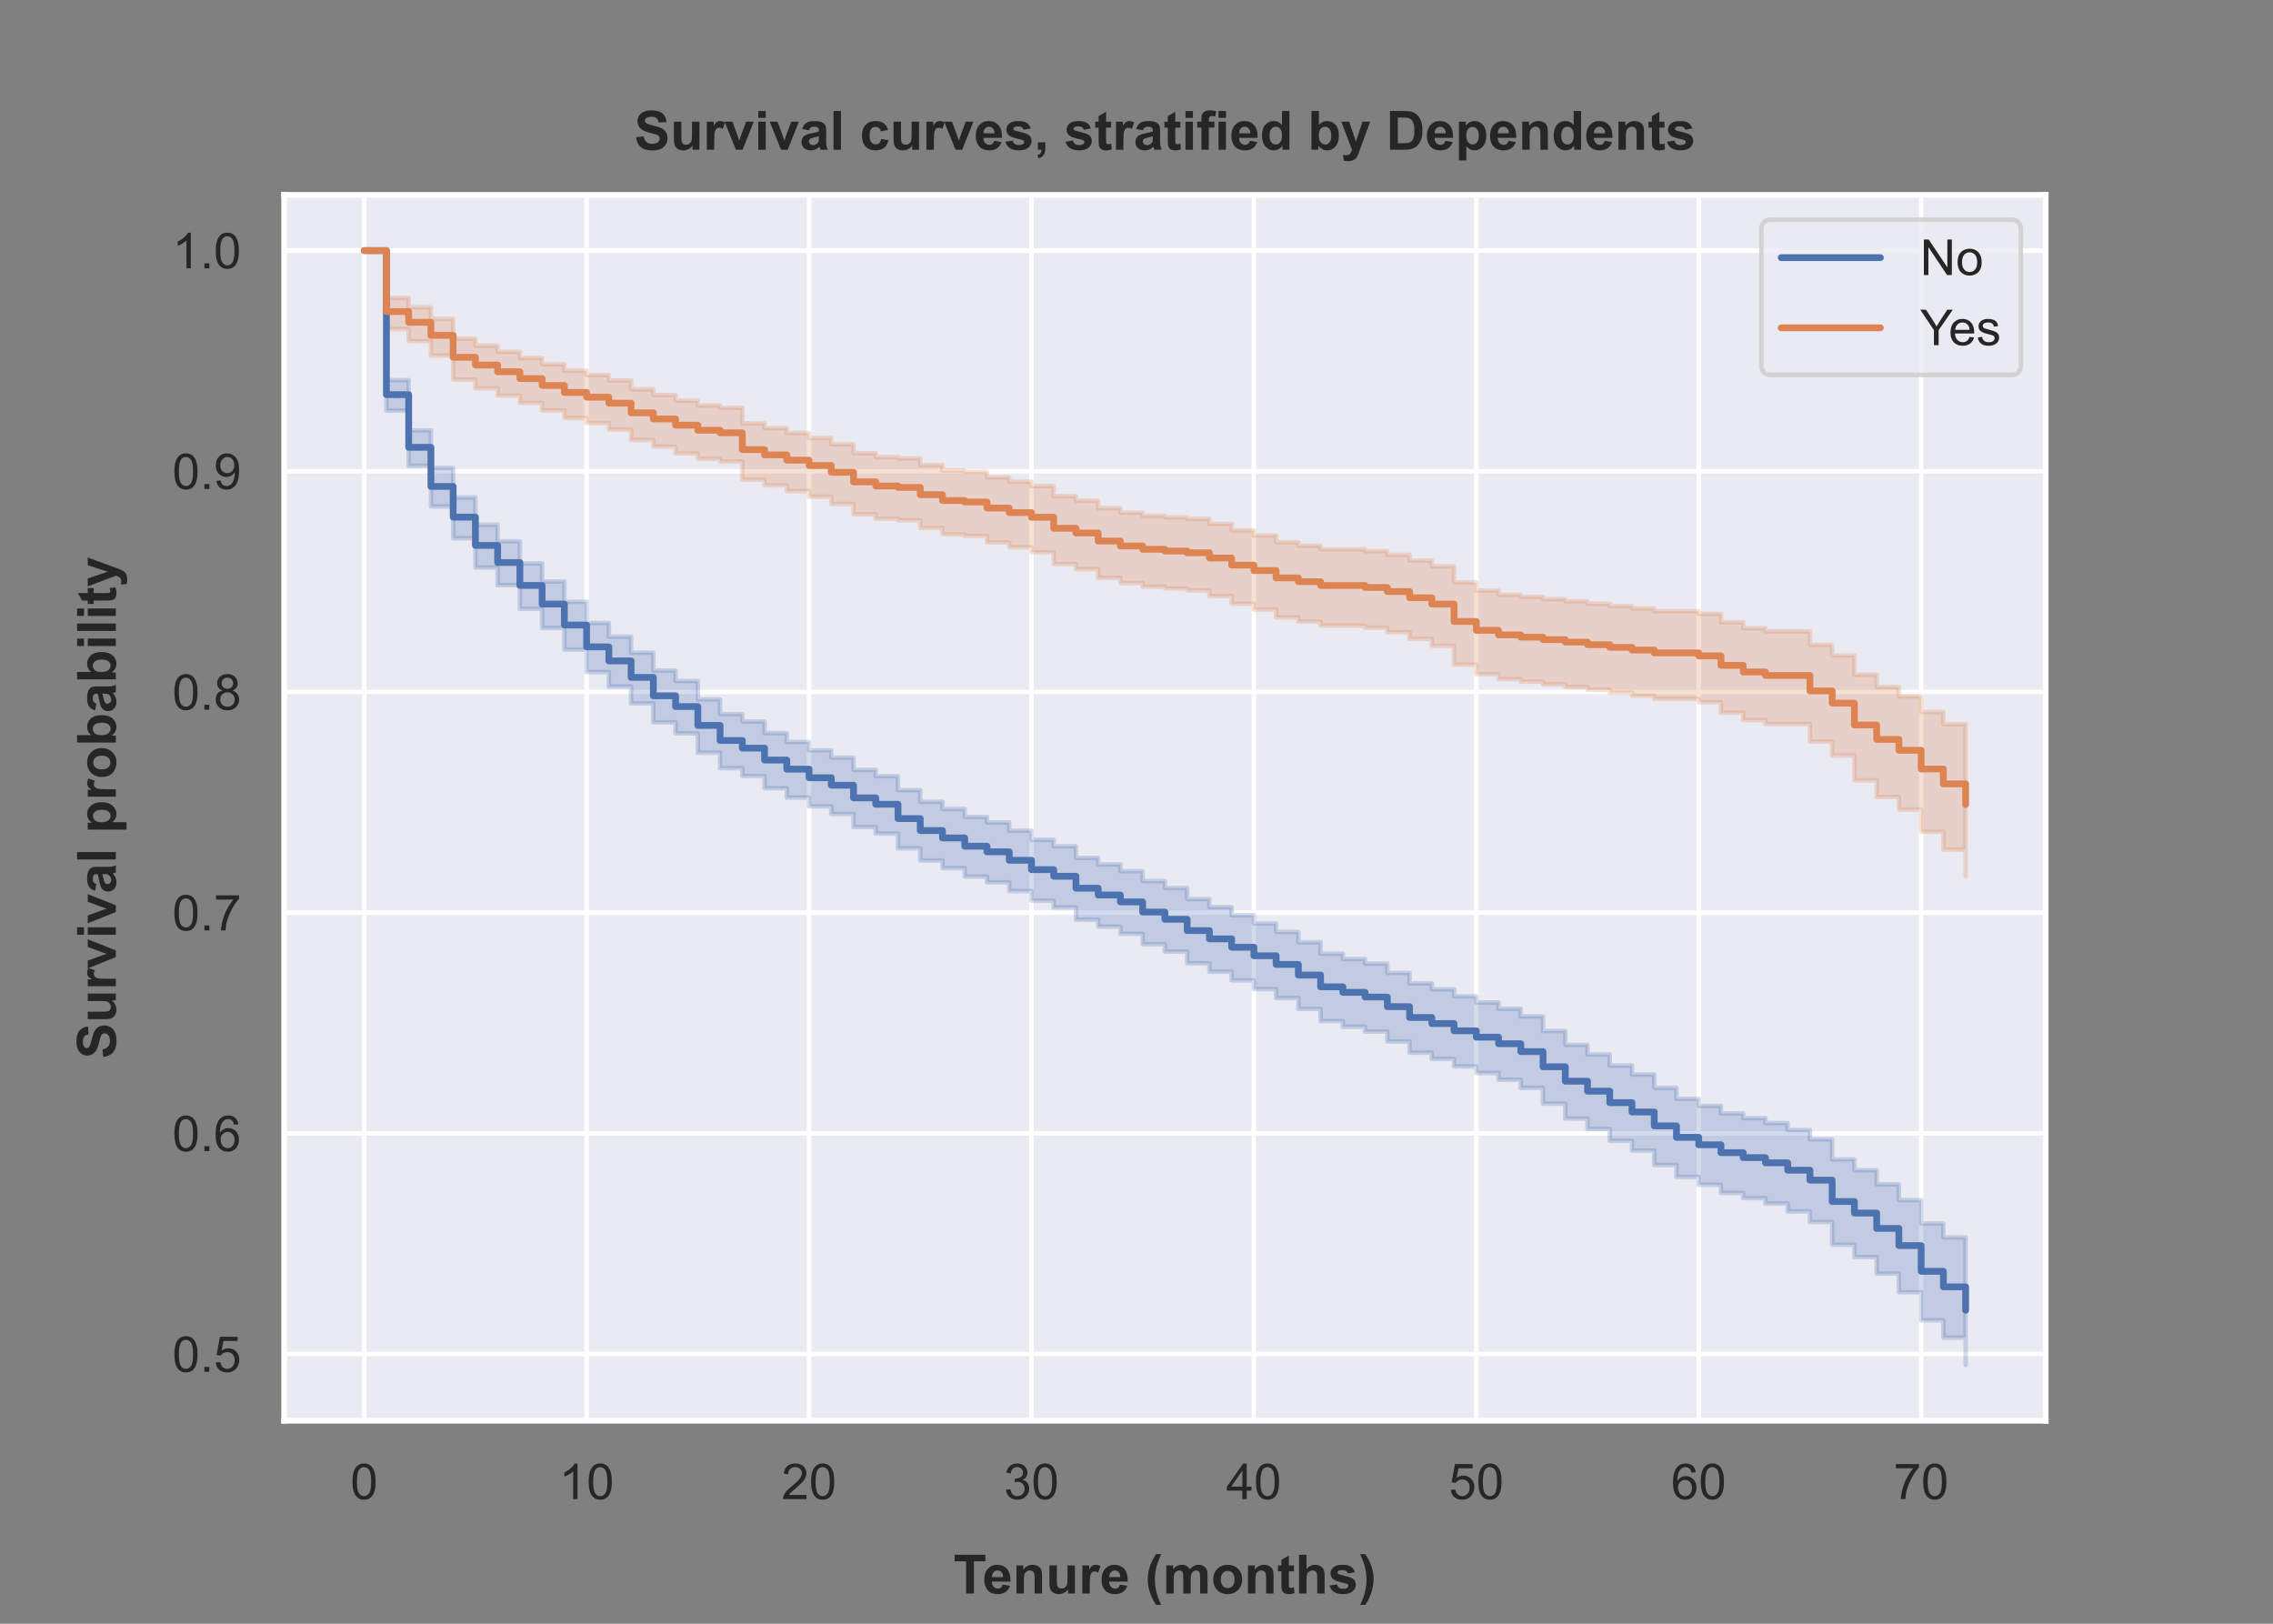 <?xml version="1.0" encoding="utf-8" standalone="no"?>
<!DOCTYPE svg PUBLIC "-//W3C//DTD SVG 1.1//EN"
  "http://www.w3.org/Graphics/SVG/1.1/DTD/svg11.dtd">
<!-- Created with matplotlib (https://matplotlib.org/) -->
<svg height="360pt" version="1.1" viewBox="0 0 504 360" width="504pt" xmlns="http://www.w3.org/2000/svg" xmlns:xlink="http://www.w3.org/1999/xlink">
 <rect x="0" y="0" width="504" height="360" fill="#808080" stroke="none"/>
 <defs>
  <style type="text/css">*{stroke-linecap:butt;stroke-linejoin:round;}</style>
 </defs>
 <g id="figure_1">
  <g id="patch_1">
   <path d="M 0 360 
L 504 360 
L 504 0 
L 0 0 
z
" style="fill:none;"/>
  </g>
  <g id="axes_1">
   <g id="patch_2">
    <path d="M 63 315 
L 453.6 315 
L 453.6 43.2 
L 63 43.2 
z
" style="fill:#eaeaf2;"/>
   </g>
   <g id="matplotlib.axis_1">
    <g id="xtick_1">
     <g id="line2d_1">
      <path clip-path="url(#p6d89877601)" d="M 80.755 315 
L 80.755 43.2 
" style="fill:none;stroke:#ffffff;stroke-linecap:round;"/>
     </g>
     <g id="text_1">
      <!-- 0 -->
      <g style="fill:#262626;" transform="translate(77.696 332.374)scale(0.11 -0.11)">
       <defs>
        <path d="M 4.156 35.297 
Q 4.156 48 6.766 55.734 
Q 9.375 63.484 14.516 67.672 
Q 19.672 71.875 27.484 71.875 
Q 33.25 71.875 37.594 69.547 
Q 41.938 67.234 44.766 62.859 
Q 47.609 58.5 49.219 52.219 
Q 50.828 45.953 50.828 35.297 
Q 50.828 22.703 48.234 14.969 
Q 45.656 7.234 40.5 3 
Q 35.359 -1.219 27.484 -1.219 
Q 17.141 -1.219 11.234 6.203 
Q 4.156 15.141 4.156 35.297 
z
M 13.188 35.297 
Q 13.188 17.672 17.312 11.828 
Q 21.438 6 27.484 6 
Q 33.547 6 37.672 11.859 
Q 41.797 17.719 41.797 35.297 
Q 41.797 52.984 37.672 58.781 
Q 33.547 64.594 27.391 64.594 
Q 21.344 64.594 17.719 59.469 
Q 13.188 52.938 13.188 35.297 
z
" id="ArialMT-48"/>
       </defs>
       <use xlink:href="#ArialMT-48"/>
      </g>
     </g>
    </g>
    <g id="xtick_2">
     <g id="line2d_2">
      <path clip-path="url(#p6d89877601)" d="M 130.073 315 
L 130.073 43.2 
" style="fill:none;stroke:#ffffff;stroke-linecap:round;"/>
     </g>
     <g id="text_2">
      <!-- 10 -->
      <g style="fill:#262626;" transform="translate(123.956 332.374)scale(0.11 -0.11)">
       <defs>
        <path d="M 37.25 0 
L 28.469 0 
L 28.469 56 
Q 25.297 52.984 20.141 49.953 
Q 14.984 46.922 10.891 45.406 
L 10.891 53.906 
Q 18.266 57.375 23.781 62.297 
Q 29.297 67.234 31.594 71.875 
L 37.25 71.875 
z
" id="ArialMT-49"/>
       </defs>
       <use xlink:href="#ArialMT-49"/>
       <use x="55.615" xlink:href="#ArialMT-48"/>
      </g>
     </g>
    </g>
    <g id="xtick_3">
     <g id="line2d_3">
      <path clip-path="url(#p6d89877601)" d="M 179.391 315 
L 179.391 43.2 
" style="fill:none;stroke:#ffffff;stroke-linecap:round;"/>
     </g>
     <g id="text_3">
      <!-- 20 -->
      <g style="fill:#262626;" transform="translate(173.274 332.374)scale(0.11 -0.11)">
       <defs>
        <path d="M 50.344 8.453 
L 50.344 0 
L 3.031 0 
Q 2.938 3.172 4.047 6.109 
Q 5.859 10.938 9.828 15.625 
Q 13.812 20.312 21.344 26.469 
Q 33.016 36.031 37.109 41.625 
Q 41.219 47.219 41.219 52.203 
Q 41.219 57.422 37.469 61 
Q 33.734 64.594 27.734 64.594 
Q 21.391 64.594 17.578 60.781 
Q 13.766 56.984 13.719 50.25 
L 4.688 51.172 
Q 5.609 61.281 11.656 66.578 
Q 17.719 71.875 27.938 71.875 
Q 38.234 71.875 44.234 66.156 
Q 50.25 60.453 50.25 52 
Q 50.25 47.703 48.484 43.547 
Q 46.734 39.406 42.656 34.812 
Q 38.578 30.219 29.109 22.219 
Q 21.188 15.578 18.938 13.203 
Q 16.703 10.844 15.234 8.453 
z
" id="ArialMT-50"/>
       </defs>
       <use xlink:href="#ArialMT-50"/>
       <use x="55.615" xlink:href="#ArialMT-48"/>
      </g>
     </g>
    </g>
    <g id="xtick_4">
     <g id="line2d_4">
      <path clip-path="url(#p6d89877601)" d="M 228.709 315 
L 228.709 43.2 
" style="fill:none;stroke:#ffffff;stroke-linecap:round;"/>
     </g>
     <g id="text_4">
      <!-- 30 -->
      <g style="fill:#262626;" transform="translate(222.592 332.374)scale(0.11 -0.11)">
       <defs>
        <path d="M 4.203 18.891 
L 12.984 20.062 
Q 14.5 12.594 18.141 9.297 
Q 21.781 6 27 6 
Q 33.203 6 37.469 10.297 
Q 41.75 14.594 41.75 20.953 
Q 41.75 27 37.797 30.922 
Q 33.844 34.859 27.734 34.859 
Q 25.25 34.859 21.531 33.891 
L 22.516 41.609 
Q 23.391 41.5 23.922 41.5 
Q 29.547 41.5 34.031 44.422 
Q 38.531 47.359 38.531 53.469 
Q 38.531 58.297 35.25 61.469 
Q 31.984 64.656 26.812 64.656 
Q 21.688 64.656 18.266 61.422 
Q 14.844 58.203 13.875 51.766 
L 5.078 53.328 
Q 6.688 62.156 12.391 67.016 
Q 18.109 71.875 26.609 71.875 
Q 32.469 71.875 37.391 69.359 
Q 42.328 66.844 44.938 62.5 
Q 47.562 58.156 47.562 53.266 
Q 47.562 48.641 45.062 44.828 
Q 42.578 41.016 37.703 38.766 
Q 44.047 37.312 47.562 32.688 
Q 51.078 28.078 51.078 21.141 
Q 51.078 11.766 44.234 5.25 
Q 37.406 -1.266 26.953 -1.266 
Q 17.531 -1.266 11.297 4.344 
Q 5.078 9.969 4.203 18.891 
z
" id="ArialMT-51"/>
       </defs>
       <use xlink:href="#ArialMT-51"/>
       <use x="55.615" xlink:href="#ArialMT-48"/>
      </g>
     </g>
    </g>
    <g id="xtick_5">
     <g id="line2d_5">
      <path clip-path="url(#p6d89877601)" d="M 278.027 315 
L 278.027 43.2 
" style="fill:none;stroke:#ffffff;stroke-linecap:round;"/>
     </g>
     <g id="text_5">
      <!-- 40 -->
      <g style="fill:#262626;" transform="translate(271.91 332.374)scale(0.11 -0.11)">
       <defs>
        <path d="M 32.328 0 
L 32.328 17.141 
L 1.266 17.141 
L 1.266 25.203 
L 33.938 71.578 
L 41.109 71.578 
L 41.109 25.203 
L 50.781 25.203 
L 50.781 17.141 
L 41.109 17.141 
L 41.109 0 
z
M 32.328 25.203 
L 32.328 57.469 
L 9.906 25.203 
z
" id="ArialMT-52"/>
       </defs>
       <use xlink:href="#ArialMT-52"/>
       <use x="55.615" xlink:href="#ArialMT-48"/>
      </g>
     </g>
    </g>
    <g id="xtick_6">
     <g id="line2d_6">
      <path clip-path="url(#p6d89877601)" d="M 327.345 315 
L 327.345 43.2 
" style="fill:none;stroke:#ffffff;stroke-linecap:round;"/>
     </g>
     <g id="text_6">
      <!-- 50 -->
      <g style="fill:#262626;" transform="translate(321.228 332.374)scale(0.11 -0.11)">
       <defs>
        <path d="M 4.156 18.75 
L 13.375 19.531 
Q 14.406 12.797 18.141 9.391 
Q 21.875 6 27.156 6 
Q 33.5 6 37.891 10.781 
Q 42.281 15.578 42.281 23.484 
Q 42.281 31 38.062 35.344 
Q 33.844 39.703 27 39.703 
Q 22.75 39.703 19.328 37.766 
Q 15.922 35.844 13.969 32.766 
L 5.719 33.844 
L 12.641 70.609 
L 48.25 70.609 
L 48.25 62.203 
L 19.672 62.203 
L 15.828 42.969 
Q 22.266 47.469 29.344 47.469 
Q 38.719 47.469 45.156 40.969 
Q 51.609 34.469 51.609 24.266 
Q 51.609 14.547 45.953 7.469 
Q 39.062 -1.219 27.156 -1.219 
Q 17.391 -1.219 11.203 4.25 
Q 5.031 9.719 4.156 18.75 
z
" id="ArialMT-53"/>
       </defs>
       <use xlink:href="#ArialMT-53"/>
       <use x="55.615" xlink:href="#ArialMT-48"/>
      </g>
     </g>
    </g>
    <g id="xtick_7">
     <g id="line2d_7">
      <path clip-path="url(#p6d89877601)" d="M 376.664 315 
L 376.664 43.2 
" style="fill:none;stroke:#ffffff;stroke-linecap:round;"/>
     </g>
     <g id="text_7">
      <!-- 60 -->
      <g style="fill:#262626;" transform="translate(370.547 332.374)scale(0.11 -0.11)">
       <defs>
        <path d="M 49.75 54.047 
L 41.016 53.375 
Q 39.844 58.547 37.703 60.891 
Q 34.125 64.656 28.906 64.656 
Q 24.703 64.656 21.531 62.312 
Q 17.391 59.281 14.984 53.469 
Q 12.594 47.656 12.5 36.922 
Q 15.672 41.75 20.266 44.094 
Q 24.859 46.438 29.891 46.438 
Q 38.672 46.438 44.844 39.969 
Q 51.031 33.5 51.031 23.25 
Q 51.031 16.5 48.125 10.719 
Q 45.219 4.938 40.141 1.859 
Q 35.062 -1.219 28.609 -1.219 
Q 17.625 -1.219 10.688 6.859 
Q 3.766 14.938 3.766 33.5 
Q 3.766 54.25 11.422 63.672 
Q 18.109 71.875 29.438 71.875 
Q 37.891 71.875 43.281 67.141 
Q 48.688 62.406 49.75 54.047 
z
M 13.875 23.188 
Q 13.875 18.656 15.797 14.5 
Q 17.719 10.359 21.188 8.172 
Q 24.656 6 28.469 6 
Q 34.031 6 38.031 10.484 
Q 42.047 14.984 42.047 22.703 
Q 42.047 30.125 38.078 34.391 
Q 34.125 38.672 28.125 38.672 
Q 22.172 38.672 18.016 34.391 
Q 13.875 30.125 13.875 23.188 
z
" id="ArialMT-54"/>
       </defs>
       <use xlink:href="#ArialMT-54"/>
       <use x="55.615" xlink:href="#ArialMT-48"/>
      </g>
     </g>
    </g>
    <g id="xtick_8">
     <g id="line2d_8">
      <path clip-path="url(#p6d89877601)" d="M 425.982 315 
L 425.982 43.2 
" style="fill:none;stroke:#ffffff;stroke-linecap:round;"/>
     </g>
     <g id="text_8">
      <!-- 70 -->
      <g style="fill:#262626;" transform="translate(419.865 332.374)scale(0.11 -0.11)">
       <defs>
        <path d="M 4.734 62.203 
L 4.734 70.656 
L 51.078 70.656 
L 51.078 63.812 
Q 44.234 56.547 37.516 44.484 
Q 30.812 32.422 27.156 19.672 
Q 24.516 10.688 23.781 0 
L 14.75 0 
Q 14.891 8.453 18.062 20.406 
Q 21.234 32.375 27.172 43.484 
Q 33.109 54.594 39.797 62.203 
z
" id="ArialMT-55"/>
       </defs>
       <use xlink:href="#ArialMT-55"/>
       <use x="55.615" xlink:href="#ArialMT-48"/>
      </g>
     </g>
    </g>
    <g id="text_9">
     <!-- Tenure (months) -->
     <g style="fill:#262626;" transform="translate(211.414 353.295)scale(0.12 -0.12)">
      <defs>
       <path d="M 23.391 0 
L 23.391 59.469 
L 2.156 59.469 
L 2.156 71.578 
L 59.031 71.578 
L 59.031 59.469 
L 37.844 59.469 
L 37.844 0 
z
" id="Arial-BoldMT-84"/>
       <path d="M 37.203 16.5 
L 50.875 14.203 
Q 48.25 6.688 42.547 2.75 
Q 36.859 -1.172 28.328 -1.172 
Q 14.797 -1.172 8.297 7.672 
Q 3.172 14.75 3.172 25.531 
Q 3.172 38.422 9.906 45.719 
Q 16.656 53.031 26.953 53.031 
Q 38.531 53.031 45.219 45.391 
Q 51.906 37.75 51.609 21.969 
L 17.234 21.969 
Q 17.391 15.875 20.562 12.469 
Q 23.734 9.078 28.469 9.078 
Q 31.688 9.078 33.875 10.828 
Q 36.078 12.594 37.203 16.5 
z
M 37.984 30.375 
Q 37.844 36.328 34.906 39.422 
Q 31.984 42.531 27.781 42.531 
Q 23.297 42.531 20.359 39.266 
Q 17.438 35.984 17.484 30.375 
z
" id="Arial-BoldMT-101"/>
       <path d="M 54.344 0 
L 40.625 0 
L 40.625 26.469 
Q 40.625 34.859 39.75 37.328 
Q 38.875 39.797 36.891 41.156 
Q 34.906 42.531 32.125 42.531 
Q 28.562 42.531 25.734 40.578 
Q 22.906 38.625 21.844 35.391 
Q 20.797 32.172 20.797 23.484 
L 20.797 0 
L 7.078 0 
L 7.078 51.859 
L 19.828 51.859 
L 19.828 44.234 
Q 26.609 53.031 36.922 53.031 
Q 41.453 53.031 45.203 51.391 
Q 48.969 49.75 50.891 47.203 
Q 52.828 44.672 53.578 41.453 
Q 54.344 38.234 54.344 32.234 
z
" id="Arial-BoldMT-110"/>
       <path d="M 41.312 0 
L 41.312 7.766 
Q 38.484 3.609 33.859 1.219 
Q 29.25 -1.172 24.125 -1.172 
Q 18.891 -1.172 14.734 1.125 
Q 10.594 3.422 8.734 7.562 
Q 6.891 11.719 6.891 19.047 
L 6.891 51.859 
L 20.609 51.859 
L 20.609 28.031 
Q 20.609 17.094 21.359 14.625 
Q 22.125 12.156 24.125 10.719 
Q 26.125 9.281 29.203 9.281 
Q 32.719 9.281 35.5 11.203 
Q 38.281 13.141 39.297 15.984 
Q 40.328 18.844 40.328 29.984 
L 40.328 51.859 
L 54.047 51.859 
L 54.047 0 
z
" id="Arial-BoldMT-117"/>
       <path d="M 20.312 0 
L 6.594 0 
L 6.594 51.859 
L 19.344 51.859 
L 19.344 44.484 
Q 22.609 49.703 25.219 51.359 
Q 27.828 53.031 31.156 53.031 
Q 35.844 53.031 40.188 50.438 
L 35.938 38.484 
Q 32.469 40.719 29.5 40.719 
Q 26.609 40.719 24.609 39.125 
Q 22.609 37.547 21.453 33.391 
Q 20.312 29.25 20.312 16.016 
z
" id="Arial-BoldMT-114"/>
       <path id="Arial-BoldMT-32"/>
       <path d="M 29.938 -21.047 
L 20.516 -21.047 
Q 13.031 -9.766 9.125 2.391 
Q 5.219 14.547 5.219 25.922 
Q 5.219 40.047 10.062 52.641 
Q 14.266 63.578 20.703 72.797 
L 30.078 72.797 
Q 23.391 58.016 20.875 47.625 
Q 18.359 37.25 18.359 25.641 
Q 18.359 17.625 19.844 9.219 
Q 21.344 0.828 23.922 -6.734 
Q 25.641 -11.719 29.938 -21.047 
z
" id="Arial-BoldMT-40"/>
       <path d="M 6.156 51.859 
L 18.797 51.859 
L 18.797 44.781 
Q 25.594 53.031 34.969 53.031 
Q 39.938 53.031 43.594 50.969 
Q 47.266 48.922 49.609 44.781 
Q 53.031 48.922 56.984 50.969 
Q 60.938 53.031 65.438 53.031 
Q 71.141 53.031 75.094 50.703 
Q 79.047 48.391 81 43.891 
Q 82.422 40.578 82.422 33.156 
L 82.422 0 
L 68.703 0 
L 68.703 29.641 
Q 68.703 37.359 67.281 39.594 
Q 65.375 42.531 61.422 42.531 
Q 58.547 42.531 56 40.766 
Q 53.469 39.016 52.344 35.625 
Q 51.219 32.234 51.219 24.906 
L 51.219 0 
L 37.5 0 
L 37.5 28.422 
Q 37.5 35.984 36.766 38.172 
Q 36.031 40.375 34.484 41.453 
Q 32.953 42.531 30.328 42.531 
Q 27.156 42.531 24.609 40.812 
Q 22.078 39.109 20.969 35.891 
Q 19.875 32.672 19.875 25.203 
L 19.875 0 
L 6.156 0 
z
" id="Arial-BoldMT-109"/>
       <path d="M 4 26.656 
Q 4 33.5 7.375 39.891 
Q 10.75 46.297 16.922 49.656 
Q 23.094 53.031 30.719 53.031 
Q 42.484 53.031 50 45.391 
Q 57.516 37.75 57.516 26.078 
Q 57.516 14.312 49.922 6.562 
Q 42.328 -1.172 30.812 -1.172 
Q 23.688 -1.172 17.219 2.047 
Q 10.75 5.281 7.375 11.5 
Q 4 17.719 4 26.656 
z
M 18.062 25.922 
Q 18.062 18.219 21.719 14.109 
Q 25.391 10.016 30.766 10.016 
Q 36.141 10.016 39.766 14.109 
Q 43.406 18.219 43.406 26.031 
Q 43.406 33.641 39.766 37.734 
Q 36.141 41.844 30.766 41.844 
Q 25.391 41.844 21.719 37.734 
Q 18.062 33.641 18.062 25.922 
z
" id="Arial-BoldMT-111"/>
       <path d="M 30.953 51.859 
L 30.953 40.922 
L 21.578 40.922 
L 21.578 20.016 
Q 21.578 13.672 21.844 12.625 
Q 22.125 11.578 23.078 10.891 
Q 24.031 10.203 25.391 10.203 
Q 27.297 10.203 30.906 11.531 
L 32.078 0.875 
Q 27.297 -1.172 21.234 -1.172 
Q 17.531 -1.172 14.547 0.062 
Q 11.578 1.312 10.188 3.297 
Q 8.797 5.281 8.25 8.641 
Q 7.812 11.031 7.812 18.312 
L 7.812 40.922 
L 1.516 40.922 
L 1.516 51.859 
L 7.812 51.859 
L 7.812 62.156 
L 21.578 70.172 
L 21.578 51.859 
z
" id="Arial-BoldMT-116"/>
       <path d="M 20.844 71.578 
L 20.844 45.266 
Q 27.484 53.031 36.719 53.031 
Q 41.453 53.031 45.266 51.266 
Q 49.078 49.516 51 46.781 
Q 52.938 44.047 53.641 40.719 
Q 54.344 37.406 54.344 30.422 
L 54.344 0 
L 40.625 0 
L 40.625 27.391 
Q 40.625 35.547 39.844 37.734 
Q 39.062 39.938 37.078 41.234 
Q 35.109 42.531 32.125 42.531 
Q 28.719 42.531 26.031 40.859 
Q 23.344 39.203 22.094 35.859 
Q 20.844 32.516 20.844 25.984 
L 20.844 0 
L 7.125 0 
L 7.125 71.578 
z
" id="Arial-BoldMT-104"/>
       <path d="M 2.344 14.797 
L 16.109 16.891 
Q 17 12.891 19.672 10.812 
Q 22.359 8.734 27.203 8.734 
Q 32.516 8.734 35.203 10.688 
Q 37.016 12.062 37.016 14.359 
Q 37.016 15.922 36.031 16.938 
Q 35.016 17.922 31.453 18.75 
Q 14.844 22.406 10.406 25.438 
Q 4.25 29.641 4.25 37.109 
Q 4.25 43.844 9.562 48.438 
Q 14.891 53.031 26.078 53.031 
Q 36.719 53.031 41.891 49.562 
Q 47.078 46.094 49.031 39.312 
L 36.078 36.922 
Q 35.25 39.938 32.922 41.547 
Q 30.609 43.172 26.312 43.172 
Q 20.906 43.172 18.562 41.656 
Q 17 40.578 17 38.875 
Q 17 37.406 18.359 36.375 
Q 20.219 35.016 31.172 32.516 
Q 42.141 30.031 46.484 26.422 
Q 50.781 22.75 50.781 16.219 
Q 50.781 9.078 44.828 3.953 
Q 38.875 -1.172 27.203 -1.172 
Q 16.609 -1.172 10.422 3.125 
Q 4.25 7.422 2.344 14.797 
z
" id="Arial-BoldMT-115"/>
       <path d="M 3.375 -21.047 
Q 7.422 -12.359 9.078 -7.719 
Q 10.75 -3.078 12.156 2.969 
Q 13.578 9.031 14.25 14.469 
Q 14.938 19.922 14.938 25.641 
Q 14.938 37.25 12.453 47.625 
Q 9.969 58.016 3.266 72.797 
L 12.594 72.797 
Q 19.969 62.312 24.047 50.531 
Q 28.125 38.766 28.125 26.656 
Q 28.125 16.453 24.906 4.781 
Q 21.234 -8.297 12.844 -21.047 
z
" id="Arial-BoldMT-41"/>
      </defs>
      <use xlink:href="#Arial-BoldMT-84"/>
      <use x="53.709" xlink:href="#Arial-BoldMT-101"/>
      <use x="109.324" xlink:href="#Arial-BoldMT-110"/>
      <use x="170.408" xlink:href="#Arial-BoldMT-117"/>
      <use x="231.492" xlink:href="#Arial-BoldMT-114"/>
      <use x="270.408" xlink:href="#Arial-BoldMT-101"/>
      <use x="326.023" xlink:href="#Arial-BoldMT-32"/>
      <use x="353.807" xlink:href="#Arial-BoldMT-40"/>
      <use x="387.107" xlink:href="#Arial-BoldMT-109"/>
      <use x="476.023" xlink:href="#Arial-BoldMT-111"/>
      <use x="537.107" xlink:href="#Arial-BoldMT-110"/>
      <use x="598.191" xlink:href="#Arial-BoldMT-116"/>
      <use x="631.492" xlink:href="#Arial-BoldMT-104"/>
      <use x="692.576" xlink:href="#Arial-BoldMT-115"/>
      <use x="748.191" xlink:href="#Arial-BoldMT-41"/>
     </g>
    </g>
   </g>
   <g id="matplotlib.axis_2">
    <g id="ytick_1">
     <g id="line2d_9">
      <path clip-path="url(#p6d89877601)" d="M 63 300.213 
L 453.6 300.213 
" style="fill:none;stroke:#ffffff;stroke-linecap:round;"/>
     </g>
     <g id="text_10">
      <!-- 0.5 -->
      <g style="fill:#262626;" transform="translate(38.21 304.15)scale(0.11 -0.11)">
       <defs>
        <path d="M 9.078 0 
L 9.078 10.016 
L 19.094 10.016 
L 19.094 0 
z
" id="ArialMT-46"/>
       </defs>
       <use xlink:href="#ArialMT-48"/>
       <use x="55.615" xlink:href="#ArialMT-46"/>
       <use x="83.398" xlink:href="#ArialMT-53"/>
      </g>
     </g>
    </g>
    <g id="ytick_2">
     <g id="line2d_10">
      <path clip-path="url(#p6d89877601)" d="M 63 251.281 
L 453.6 251.281 
" style="fill:none;stroke:#ffffff;stroke-linecap:round;"/>
     </g>
     <g id="text_11">
      <!-- 0.6 -->
      <g style="fill:#262626;" transform="translate(38.21 255.218)scale(0.11 -0.11)">
       <use xlink:href="#ArialMT-48"/>
       <use x="55.615" xlink:href="#ArialMT-46"/>
       <use x="83.398" xlink:href="#ArialMT-54"/>
      </g>
     </g>
    </g>
    <g id="ytick_3">
     <g id="line2d_11">
      <path clip-path="url(#p6d89877601)" d="M 63 202.35 
L 453.6 202.35 
" style="fill:none;stroke:#ffffff;stroke-linecap:round;"/>
     </g>
     <g id="text_12">
      <!-- 0.7 -->
      <g style="fill:#262626;" transform="translate(38.21 206.287)scale(0.11 -0.11)">
       <use xlink:href="#ArialMT-48"/>
       <use x="55.615" xlink:href="#ArialMT-46"/>
       <use x="83.398" xlink:href="#ArialMT-55"/>
      </g>
     </g>
    </g>
    <g id="ytick_4">
     <g id="line2d_12">
      <path clip-path="url(#p6d89877601)" d="M 63 153.418 
L 453.6 153.418 
" style="fill:none;stroke:#ffffff;stroke-linecap:round;"/>
     </g>
     <g id="text_13">
      <!-- 0.8 -->
      <g style="fill:#262626;" transform="translate(38.21 157.355)scale(0.11 -0.11)">
       <defs>
        <path d="M 17.672 38.812 
Q 12.203 40.828 9.562 44.531 
Q 6.938 48.25 6.938 53.422 
Q 6.938 61.234 12.547 66.547 
Q 18.172 71.875 27.484 71.875 
Q 36.859 71.875 42.578 66.422 
Q 48.297 60.984 48.297 53.172 
Q 48.297 48.188 45.672 44.5 
Q 43.062 40.828 37.75 38.812 
Q 44.344 36.672 47.781 31.875 
Q 51.219 27.094 51.219 20.453 
Q 51.219 11.281 44.719 5.031 
Q 38.234 -1.219 27.641 -1.219 
Q 17.047 -1.219 10.547 5.047 
Q 4.047 11.328 4.047 20.703 
Q 4.047 27.688 7.594 32.391 
Q 11.141 37.109 17.672 38.812 
z
M 15.922 53.719 
Q 15.922 48.641 19.188 45.406 
Q 22.469 42.188 27.688 42.188 
Q 32.766 42.188 36.016 45.375 
Q 39.266 48.578 39.266 53.219 
Q 39.266 58.062 35.906 61.359 
Q 32.562 64.656 27.594 64.656 
Q 22.562 64.656 19.234 61.422 
Q 15.922 58.203 15.922 53.719 
z
M 13.094 20.656 
Q 13.094 16.891 14.875 13.375 
Q 16.656 9.859 20.172 7.922 
Q 23.688 6 27.734 6 
Q 34.031 6 38.125 10.047 
Q 42.234 14.109 42.234 20.359 
Q 42.234 26.703 38.016 30.859 
Q 33.797 35.016 27.438 35.016 
Q 21.234 35.016 17.156 30.906 
Q 13.094 26.812 13.094 20.656 
z
" id="ArialMT-56"/>
       </defs>
       <use xlink:href="#ArialMT-48"/>
       <use x="55.615" xlink:href="#ArialMT-46"/>
       <use x="83.398" xlink:href="#ArialMT-56"/>
      </g>
     </g>
    </g>
    <g id="ytick_5">
     <g id="line2d_13">
      <path clip-path="url(#p6d89877601)" d="M 63 104.486 
L 453.6 104.486 
" style="fill:none;stroke:#ffffff;stroke-linecap:round;"/>
     </g>
     <g id="text_14">
      <!-- 0.9 -->
      <g style="fill:#262626;" transform="translate(38.21 108.423)scale(0.11 -0.11)">
       <defs>
        <path d="M 5.469 16.547 
L 13.922 17.328 
Q 14.984 11.375 18.016 8.688 
Q 21.047 6 25.781 6 
Q 29.828 6 32.875 7.859 
Q 35.938 9.719 37.891 12.812 
Q 39.844 15.922 41.156 21.188 
Q 42.484 26.469 42.484 31.938 
Q 42.484 32.516 42.438 33.688 
Q 39.797 29.5 35.234 26.875 
Q 30.672 24.266 25.344 24.266 
Q 16.453 24.266 10.297 30.703 
Q 4.156 37.156 4.156 47.703 
Q 4.156 58.594 10.578 65.234 
Q 17 71.875 26.656 71.875 
Q 33.641 71.875 39.422 68.109 
Q 45.219 64.359 48.219 57.391 
Q 51.219 50.438 51.219 37.25 
Q 51.219 23.531 48.234 15.406 
Q 45.266 7.281 39.375 3.031 
Q 33.5 -1.219 25.594 -1.219 
Q 17.188 -1.219 11.859 3.438 
Q 6.547 8.109 5.469 16.547 
z
M 41.453 48.141 
Q 41.453 55.719 37.422 60.156 
Q 33.406 64.594 27.734 64.594 
Q 21.875 64.594 17.531 59.812 
Q 13.188 55.031 13.188 47.406 
Q 13.188 40.578 17.312 36.297 
Q 21.438 32.031 27.484 32.031 
Q 33.594 32.031 37.516 36.297 
Q 41.453 40.578 41.453 48.141 
z
" id="ArialMT-57"/>
       </defs>
       <use xlink:href="#ArialMT-48"/>
       <use x="55.615" xlink:href="#ArialMT-46"/>
       <use x="83.398" xlink:href="#ArialMT-57"/>
      </g>
     </g>
    </g>
    <g id="ytick_6">
     <g id="line2d_14">
      <path clip-path="url(#p6d89877601)" d="M 63 55.555 
L 453.6 55.555 
" style="fill:none;stroke:#ffffff;stroke-linecap:round;"/>
     </g>
     <g id="text_15">
      <!-- 1.0 -->
      <g style="fill:#262626;" transform="translate(38.21 59.491)scale(0.11 -0.11)">
       <use xlink:href="#ArialMT-49"/>
       <use x="55.615" xlink:href="#ArialMT-46"/>
       <use x="83.398" xlink:href="#ArialMT-48"/>
      </g>
     </g>
    </g>
    <g id="text_16">
     <!-- Survival probability -->
     <g style="fill:#262626;" transform="translate(25.684 234.778)rotate(-90)scale(0.12 -0.12)">
      <defs>
       <path d="M 3.609 23.297 
L 17.672 24.656 
Q 18.953 17.578 22.828 14.25 
Q 26.703 10.938 33.297 10.938 
Q 40.281 10.938 43.812 13.891 
Q 47.359 16.844 47.359 20.797 
Q 47.359 23.344 45.875 25.125 
Q 44.391 26.906 40.672 28.219 
Q 38.141 29.109 29.109 31.344 
Q 17.484 34.234 12.797 38.422 
Q 6.203 44.344 6.203 52.828 
Q 6.203 58.297 9.297 63.062 
Q 12.406 67.828 18.234 70.312 
Q 24.078 72.797 32.328 72.797 
Q 45.797 72.797 52.609 66.891 
Q 59.422 60.984 59.766 51.125 
L 45.312 50.484 
Q 44.391 56 41.328 58.422 
Q 38.281 60.844 32.172 60.844 
Q 25.875 60.844 22.312 58.25 
Q 20.016 56.594 20.016 53.812 
Q 20.016 51.266 22.172 49.469 
Q 24.906 47.172 35.453 44.672 
Q 46 42.188 51.047 39.516 
Q 56.109 36.859 58.953 32.25 
Q 61.812 27.641 61.812 20.844 
Q 61.812 14.703 58.391 9.328 
Q 54.984 3.953 48.734 1.344 
Q 42.484 -1.266 33.156 -1.266 
Q 19.578 -1.266 12.297 5 
Q 5.031 11.281 3.609 23.297 
z
" id="Arial-BoldMT-83"/>
       <path d="M 21.438 0 
L 0.531 51.859 
L 14.938 51.859 
L 24.703 25.391 
L 27.547 16.547 
Q 28.656 19.922 28.953 21 
Q 29.641 23.188 30.422 25.391 
L 40.281 51.859 
L 54.391 51.859 
L 33.797 0 
z
" id="Arial-BoldMT-118"/>
       <path d="M 7.172 58.891 
L 7.172 71.578 
L 20.906 71.578 
L 20.906 58.891 
z
M 7.172 0 
L 7.172 51.859 
L 20.906 51.859 
L 20.906 0 
z
" id="Arial-BoldMT-105"/>
       <path d="M 17.438 36.031 
L 4.984 38.281 
Q 7.078 45.797 12.203 49.406 
Q 17.328 53.031 27.438 53.031 
Q 36.625 53.031 41.109 50.859 
Q 45.609 48.688 47.438 45.344 
Q 49.266 42 49.266 33.062 
L 49.125 17.047 
Q 49.125 10.203 49.781 6.953 
Q 50.438 3.719 52.25 0 
L 38.672 0 
Q 38.141 1.375 37.359 4.047 
Q 37.016 5.281 36.859 5.672 
Q 33.344 2.25 29.344 0.531 
Q 25.344 -1.172 20.797 -1.172 
Q 12.797 -1.172 8.172 3.172 
Q 3.562 7.516 3.562 14.156 
Q 3.562 18.562 5.656 22 
Q 7.766 25.438 11.547 27.266 
Q 15.328 29.109 22.469 30.469 
Q 32.078 32.281 35.797 33.844 
L 35.797 35.203 
Q 35.797 39.156 33.844 40.844 
Q 31.891 42.531 26.469 42.531 
Q 22.797 42.531 20.75 41.094 
Q 18.703 39.656 17.438 36.031 
z
M 35.797 24.906 
Q 33.156 24.031 27.438 22.797 
Q 21.734 21.578 19.969 20.406 
Q 17.281 18.5 17.281 15.578 
Q 17.281 12.703 19.422 10.594 
Q 21.578 8.5 24.906 8.5 
Q 28.609 8.5 31.984 10.938 
Q 34.469 12.797 35.25 15.484 
Q 35.797 17.234 35.797 22.172 
z
" id="Arial-BoldMT-97"/>
       <path d="M 7.172 0 
L 7.172 71.578 
L 20.906 71.578 
L 20.906 0 
z
" id="Arial-BoldMT-108"/>
       <path d="M 6.781 51.859 
L 19.578 51.859 
L 19.578 44.234 
Q 22.078 48.141 26.312 50.578 
Q 30.562 53.031 35.75 53.031 
Q 44.781 53.031 51.078 45.953 
Q 57.375 38.875 57.375 26.219 
Q 57.375 13.234 51.016 6.031 
Q 44.672 -1.172 35.641 -1.172 
Q 31.344 -1.172 27.844 0.531 
Q 24.359 2.25 20.516 6.391 
L 20.516 -19.734 
L 6.781 -19.734 
z
M 20.359 26.812 
Q 20.359 18.062 23.828 13.891 
Q 27.297 9.719 32.281 9.719 
Q 37.062 9.719 40.234 13.547 
Q 43.406 17.391 43.406 26.125 
Q 43.406 34.281 40.125 38.234 
Q 36.859 42.188 32.031 42.188 
Q 27 42.188 23.672 38.297 
Q 20.359 34.422 20.359 26.812 
z
" id="Arial-BoldMT-112"/>
       <path d="M 6.594 0 
L 6.594 71.578 
L 20.312 71.578 
L 20.312 45.797 
Q 26.656 53.031 35.359 53.031 
Q 44.828 53.031 51.031 46.172 
Q 57.234 39.312 57.234 26.469 
Q 57.234 13.188 50.906 6 
Q 44.578 -1.172 35.547 -1.172 
Q 31.109 -1.172 26.781 1.047 
Q 22.469 3.266 19.344 7.625 
L 19.344 0 
z
M 20.219 27.047 
Q 20.219 19 22.75 15.141 
Q 26.312 9.672 32.234 9.672 
Q 36.766 9.672 39.969 13.547 
Q 43.172 17.438 43.172 25.781 
Q 43.172 34.672 39.938 38.594 
Q 36.719 42.531 31.688 42.531 
Q 26.766 42.531 23.484 38.688 
Q 20.219 34.859 20.219 27.047 
z
" id="Arial-BoldMT-98"/>
       <path d="M 0.688 51.859 
L 15.281 51.859 
L 27.688 15.047 
L 39.797 51.859 
L 54 51.859 
L 35.688 1.953 
L 32.422 -7.078 
Q 30.609 -11.625 28.969 -14.016 
Q 27.344 -16.406 25.219 -17.891 
Q 23.094 -19.391 19.984 -20.219 
Q 16.891 -21.047 12.984 -21.047 
Q 9.031 -21.047 5.219 -20.219 
L 4 -9.469 
Q 7.234 -10.109 9.812 -10.109 
Q 14.594 -10.109 16.891 -7.297 
Q 19.188 -4.5 20.406 -0.141 
z
" id="Arial-BoldMT-121"/>
      </defs>
      <use xlink:href="#Arial-BoldMT-83"/>
      <use x="66.699" xlink:href="#Arial-BoldMT-117"/>
      <use x="127.783" xlink:href="#Arial-BoldMT-114"/>
      <use x="166.699" xlink:href="#Arial-BoldMT-118"/>
      <use x="222.314" xlink:href="#Arial-BoldMT-105"/>
      <use x="250.098" xlink:href="#Arial-BoldMT-118"/>
      <use x="305.713" xlink:href="#Arial-BoldMT-97"/>
      <use x="361.328" xlink:href="#Arial-BoldMT-108"/>
      <use x="389.111" xlink:href="#Arial-BoldMT-32"/>
      <use x="416.895" xlink:href="#Arial-BoldMT-112"/>
      <use x="477.979" xlink:href="#Arial-BoldMT-114"/>
      <use x="516.895" xlink:href="#Arial-BoldMT-111"/>
      <use x="577.979" xlink:href="#Arial-BoldMT-98"/>
      <use x="639.062" xlink:href="#Arial-BoldMT-97"/>
      <use x="694.678" xlink:href="#Arial-BoldMT-98"/>
      <use x="755.762" xlink:href="#Arial-BoldMT-105"/>
      <use x="783.545" xlink:href="#Arial-BoldMT-108"/>
      <use x="811.328" xlink:href="#Arial-BoldMT-105"/>
      <use x="839.111" xlink:href="#Arial-BoldMT-116"/>
      <use x="872.412" xlink:href="#Arial-BoldMT-121"/>
     </g>
    </g>
   </g>
   <g id="PolyCollection_1">
    <defs>
     <path d="M 80.755 -304.445 
L 80.755 -304.445 
L 85.686 -304.445 
L 85.686 -268.955 
L 90.618 -268.955 
L 90.618 -256.737 
L 95.55 -256.737 
L 95.55 -247.718 
L 100.482 -247.718 
L 100.482 -240.664 
L 105.414 -240.664 
L 105.414 -234.177 
L 110.345 -234.177 
L 110.345 -230.262 
L 115.277 -230.262 
L 115.277 -225.022 
L 120.209 -225.022 
L 120.209 -220.77 
L 125.141 -220.77 
L 125.141 -215.981 
L 130.073 -215.981 
L 130.073 -210.999 
L 135.005 -210.999 
L 135.005 -207.794 
L 139.936 -207.794 
L 139.936 -204.045 
L 144.868 -204.045 
L 144.868 -199.853 
L 149.8 -199.853 
L 149.8 -197.406 
L 154.732 -197.406 
L 154.732 -193.112 
L 159.664 -193.112 
L 159.664 -189.685 
L 164.595 -189.685 
L 164.595 -187.953 
L 169.527 -187.953 
L 169.527 -185.244 
L 174.459 -185.244 
L 174.459 -183.174 
L 179.391 -183.174 
L 179.391 -181.219 
L 184.323 -181.219 
L 184.323 -179.518 
L 189.255 -179.518 
L 189.255 -176.646 
L 194.186 -176.646 
L 194.186 -175.188 
L 199.118 -175.188 
L 199.118 -171.929 
L 204.05 -171.929 
L 204.05 -169.215 
L 208.982 -169.215 
L 208.982 -167.532 
L 213.914 -167.532 
L 213.914 -165.655 
L 218.845 -165.655 
L 218.845 -164.382 
L 223.777 -164.382 
L 223.777 -162.451 
L 228.709 -162.451 
L 228.709 -160.319 
L 233.641 -160.319 
L 233.641 -158.817 
L 238.573 -158.817 
L 238.573 -156.101 
L 243.505 -156.101 
L 243.505 -154.551 
L 248.436 -154.551 
L 248.436 -152.975 
L 253.368 -152.975 
L 253.368 -150.664 
L 258.3 -150.664 
L 258.3 -149.025 
L 263.232 -149.025 
L 263.232 -146.438 
L 268.164 -146.438 
L 268.164 -144.556 
L 273.095 -144.556 
L 273.095 -142.643 
L 278.027 -142.643 
L 278.027 -140.705 
L 282.959 -140.705 
L 282.959 -138.728 
L 287.891 -138.728 
L 287.891 -136.304 
L 292.823 -136.304 
L 292.823 -133.622 
L 297.755 -133.622 
L 297.755 -132.359 
L 302.686 -132.359 
L 302.686 -131.287 
L 307.618 -131.287 
L 307.618 -129.093 
L 312.55 -129.093 
L 312.55 -126.612 
L 317.482 -126.612 
L 317.482 -125.225 
L 322.414 -125.225 
L 322.414 -123.567 
L 327.345 -123.567 
L 327.345 -122.108 
L 332.277 -122.108 
L 332.277 -120.606 
L 337.209 -120.606 
L 337.209 -118.796 
L 342.141 -118.796 
L 342.141 -115.308 
L 347.073 -115.308 
L 347.073 -111.993 
L 352.005 -111.993 
L 352.005 -109.707 
L 356.936 -109.707 
L 356.936 -107.06 
L 361.868 -107.06 
L 361.868 -104.911 
L 366.8 -104.911 
L 366.8 -101.709 
L 371.732 -101.709 
L 371.732 -99.058 
L 376.664 -99.058 
L 376.664 -97.337 
L 381.595 -97.337 
L 381.595 -95.514 
L 386.527 -95.514 
L 386.527 -94.36 
L 391.459 -94.36 
L 391.459 -93.145 
L 396.391 -93.145 
L 396.391 -91.412 
L 401.323 -91.412 
L 401.323 -89.075 
L 406.255 -89.075 
L 406.255 -84.031 
L 411.186 -84.031 
L 411.186 -81.29 
L 416.118 -81.29 
L 416.118 -77.623 
L 421.05 -77.623 
L 421.05 -73.499 
L 425.982 -73.499 
L 425.982 -67.273 
L 430.914 -67.273 
L 430.914 -63.442 
L 435.845 -63.442 
L 435.845 -57.355 
L 435.845 -81.342 
L 435.845 -81.342 
L 435.845 -85.661 
L 430.914 -85.661 
L 430.914 -88.735 
L 425.982 -88.735 
L 425.982 -93.922 
L 421.05 -93.922 
L 421.05 -97.408 
L 416.118 -97.408 
L 416.118 -100.558 
L 411.186 -100.558 
L 411.186 -102.947 
L 406.255 -102.947 
L 406.255 -107.379 
L 401.323 -107.379 
L 401.323 -109.448 
L 396.391 -109.448 
L 396.391 -110.996 
L 391.459 -110.996 
L 391.459 -112.091 
L 386.527 -112.091 
L 386.527 -113.137 
L 381.595 -113.137 
L 381.595 -114.8 
L 376.664 -114.8 
L 376.664 -116.379 
L 371.732 -116.379 
L 371.732 -118.818 
L 366.8 -118.818 
L 366.8 -121.767 
L 361.868 -121.767 
L 361.868 -123.753 
L 356.936 -123.753 
L 356.936 -126.206 
L 352.005 -126.206 
L 352.005 -128.327 
L 347.073 -128.327 
L 347.073 -131.407 
L 342.141 -131.407 
L 342.141 -134.65 
L 337.209 -134.65 
L 337.209 -136.337 
L 332.277 -136.337 
L 332.277 -137.739 
L 327.345 -137.739 
L 327.345 -139.104 
L 322.414 -139.104 
L 322.414 -140.657 
L 317.482 -140.657 
L 317.482 -141.959 
L 312.55 -141.959 
L 312.55 -144.29 
L 307.618 -144.29 
L 307.618 -146.354 
L 302.686 -146.354 
L 302.686 -147.364 
L 297.755 -147.364 
L 297.755 -148.554 
L 292.823 -148.554 
L 292.823 -151.084 
L 287.891 -151.084 
L 287.891 -153.372 
L 282.959 -153.372 
L 282.959 -155.239 
L 278.027 -155.239 
L 278.027 -157.07 
L 273.095 -157.07 
L 273.095 -158.878 
L 268.164 -158.878 
L 268.164 -160.657 
L 263.232 -160.657 
L 263.232 -163.103 
L 258.3 -163.103 
L 258.3 -164.652 
L 253.368 -164.652 
L 253.368 -166.84 
L 248.436 -166.84 
L 248.436 -168.332 
L 243.505 -168.332 
L 243.505 -169.801 
L 238.573 -169.801 
L 238.573 -172.373 
L 233.641 -172.373 
L 233.641 -173.796 
L 228.709 -173.796 
L 228.709 -175.818 
L 223.777 -175.818 
L 223.777 -177.649 
L 218.845 -177.649 
L 218.845 -178.857 
L 213.914 -178.857 
L 213.914 -180.637 
L 208.982 -180.637 
L 208.982 -182.236 
L 204.05 -182.236 
L 204.05 -184.814 
L 199.118 -184.814 
L 199.118 -187.909 
L 194.186 -187.909 
L 194.186 -189.294 
L 189.255 -189.294 
L 189.255 -192.022 
L 184.323 -192.022 
L 184.323 -193.637 
L 179.391 -193.637 
L 179.391 -195.494 
L 174.459 -195.494 
L 174.459 -197.46 
L 169.527 -197.46 
L 169.527 -200.033 
L 164.595 -200.033 
L 164.595 -201.679 
L 159.664 -201.679 
L 159.664 -204.933 
L 154.732 -204.933 
L 154.732 -209.006 
L 149.8 -209.006 
L 149.8 -211.324 
L 144.868 -211.324 
L 144.868 -215.293 
L 139.936 -215.293 
L 139.936 -218.839 
L 135.005 -218.839 
L 135.005 -221.867 
L 130.073 -221.867 
L 130.073 -226.568 
L 125.141 -226.568 
L 125.141 -231.079 
L 120.209 -231.079 
L 120.209 -235.076 
L 115.277 -235.076 
L 115.277 -239.991 
L 110.345 -239.991 
L 110.345 -243.654 
L 105.414 -243.654 
L 105.414 -249.705 
L 100.482 -249.705 
L 100.482 -256.255 
L 95.55 -256.255 
L 95.55 -264.575 
L 90.618 -264.575 
L 90.618 -275.712 
L 85.686 -275.712 
L 85.686 -304.445 
L 80.755 -304.445 
z
" id="mcc3078bd3c" style="stroke:#4c72b0;stroke-opacity:0.25;"/>
    </defs>
    <g clip-path="url(#p6d89877601)">
     <use style="fill:#4c72b0;fill-opacity:0.25;stroke:#4c72b0;stroke-opacity:0.25;" x="0" xlink:href="#mcc3078bd3c" y="360"/>
    </g>
   </g>
   <g id="PolyCollection_2">
    <defs>
     <path d="M 80.755 -304.445 
L 80.755 -304.445 
L 85.686 -304.445 
L 85.686 -287.027 
L 90.618 -287.027 
L 90.618 -284.36 
L 95.55 -284.36 
L 95.55 -281.157 
L 100.482 -281.157 
L 100.482 -275.816 
L 105.414 -275.816 
L 105.414 -273.939 
L 110.345 -273.939 
L 110.345 -272.317 
L 115.277 -272.317 
L 115.277 -270.678 
L 120.209 -270.678 
L 120.209 -269.019 
L 125.141 -269.019 
L 125.141 -267.334 
L 130.073 -267.334 
L 130.073 -266.2 
L 135.005 -266.2 
L 135.005 -264.767 
L 139.936 -264.767 
L 139.936 -262.448 
L 144.868 -262.448 
L 144.868 -260.979 
L 149.8 -260.979 
L 149.8 -259.486 
L 154.732 -259.486 
L 154.732 -258.28 
L 159.664 -258.28 
L 159.664 -257.668 
L 164.595 -257.668 
L 164.595 -253.65 
L 169.527 -253.65 
L 169.527 -252.405 
L 174.459 -252.405 
L 174.459 -251.144 
L 179.391 -251.144 
L 179.391 -249.865 
L 184.323 -249.865 
L 184.323 -248.254 
L 189.255 -248.254 
L 189.255 -245.982 
L 194.186 -245.982 
L 194.186 -244.994 
L 199.118 -244.994 
L 199.118 -244.657 
L 204.05 -244.657 
L 204.05 -242.935 
L 208.982 -242.935 
L 208.982 -241.537 
L 213.914 -241.537 
L 213.914 -241.184 
L 218.845 -241.184 
L 218.845 -239.751 
L 223.777 -239.751 
L 223.777 -238.659 
L 228.709 -238.659 
L 228.709 -237.555 
L 233.641 -237.555 
L 233.641 -234.94 
L 238.573 -234.94 
L 238.573 -233.808 
L 243.505 -233.808 
L 243.505 -231.892 
L 248.436 -231.892 
L 248.436 -230.726 
L 253.368 -230.726 
L 253.368 -229.932 
L 258.3 -229.932 
L 258.3 -229.525 
L 263.232 -229.525 
L 263.232 -229.113 
L 268.164 -229.113 
L 268.164 -227.859 
L 273.095 -227.859 
L 273.095 -226.16 
L 278.027 -226.16 
L 278.027 -224.864 
L 282.959 -224.864 
L 282.959 -223.106 
L 287.891 -223.106 
L 287.891 -222.21 
L 292.823 -222.21 
L 292.823 -221.298 
L 297.755 -221.298 
L 297.755 -221.298 
L 302.686 -221.298 
L 302.686 -220.824 
L 307.618 -220.824 
L 307.618 -219.853 
L 312.55 -219.853 
L 312.55 -218.36 
L 317.482 -218.36 
L 317.482 -216.833 
L 322.414 -216.833 
L 322.414 -212.657 
L 327.345 -212.657 
L 327.345 -210.532 
L 332.277 -210.532 
L 332.277 -209.441 
L 337.209 -209.441 
L 337.209 -208.881 
L 342.141 -208.881 
L 342.141 -208.297 
L 347.073 -208.297 
L 347.073 -207.695 
L 352.005 -207.695 
L 352.005 -207.076 
L 356.936 -207.076 
L 356.936 -206.433 
L 361.868 -206.433 
L 361.868 -205.761 
L 366.8 -205.761 
L 366.8 -205.07 
L 371.732 -205.07 
L 371.732 -205.07 
L 376.664 -205.07 
L 376.664 -204.323 
L 381.595 -204.323 
L 381.595 -201.987 
L 386.527 -201.987 
L 386.527 -200.346 
L 391.459 -200.346 
L 391.459 -199.476 
L 396.391 -199.476 
L 396.391 -199.476 
L 401.323 -199.476 
L 401.323 -195.58 
L 406.255 -195.58 
L 406.255 -192.508 
L 411.186 -192.508 
L 411.186 -186.977 
L 416.118 -186.977 
L 416.118 -183.304 
L 421.05 -183.304 
L 421.05 -180.5 
L 425.982 -180.5 
L 425.982 -175.605 
L 430.914 -175.605 
L 430.914 -171.618 
L 435.845 -171.618 
L 435.845 -165.742 
L 435.845 -195.98 
L 435.845 -195.98 
L 435.845 -199.437 
L 430.914 -199.437 
L 430.914 -202.125 
L 425.982 -202.125 
L 425.982 -205.598 
L 421.05 -205.598 
L 421.05 -207.655 
L 416.118 -207.655 
L 416.118 -210.429 
L 411.186 -210.429 
L 411.186 -214.66 
L 406.255 -214.66 
L 406.255 -217.024 
L 401.323 -217.024 
L 401.323 -220.027 
L 396.391 -220.027 
L 396.391 -220.027 
L 391.459 -220.027 
L 391.459 -220.712 
L 386.527 -220.712 
L 386.527 -222.018 
L 381.595 -222.018 
L 381.595 -223.89 
L 376.664 -223.89 
L 376.664 -224.492 
L 371.732 -224.492 
L 371.732 -224.492 
L 366.8 -224.492 
L 366.8 -225.058 
L 361.868 -225.058 
L 361.868 -225.61 
L 356.936 -225.61 
L 356.936 -226.143 
L 352.005 -226.143 
L 352.005 -226.659 
L 347.073 -226.659 
L 347.073 -227.163 
L 342.141 -227.163 
L 342.141 -227.654 
L 337.209 -227.654 
L 337.209 -228.129 
L 332.277 -228.129 
L 332.277 -229.057 
L 327.345 -229.057 
L 327.345 -230.867 
L 322.414 -230.867 
L 322.414 -234.414 
L 317.482 -234.414 
L 317.482 -235.71 
L 312.55 -235.71 
L 312.55 -236.978 
L 307.618 -236.978 
L 307.618 -237.804 
L 302.686 -237.804 
L 302.686 -238.209 
L 297.755 -238.209 
L 297.755 -238.209 
L 292.823 -238.209 
L 292.823 -238.992 
L 287.891 -238.992 
L 287.891 -239.762 
L 282.959 -239.762 
L 282.959 -241.274 
L 278.027 -241.274 
L 278.027 -242.39 
L 273.095 -242.39 
L 273.095 -243.852 
L 268.164 -243.852 
L 268.164 -244.931 
L 263.232 -244.931 
L 263.232 -245.286 
L 258.3 -245.286 
L 258.3 -245.637 
L 253.368 -245.637 
L 253.368 -246.324 
L 248.436 -246.324 
L 248.436 -247.335 
L 243.505 -247.335 
L 243.505 -248.994 
L 238.573 -248.994 
L 238.573 -249.975 
L 233.641 -249.975 
L 233.641 -252.236 
L 228.709 -252.236 
L 228.709 -253.189 
L 223.777 -253.189 
L 223.777 -254.132 
L 218.845 -254.132 
L 218.845 -255.37 
L 213.914 -255.37 
L 213.914 -255.675 
L 208.982 -255.675 
L 208.982 -256.882 
L 204.05 -256.882 
L 204.05 -258.369 
L 199.118 -258.369 
L 199.118 -258.661 
L 194.186 -258.661 
L 194.186 -259.518 
L 189.255 -259.518 
L 189.255 -261.485 
L 184.323 -261.485 
L 184.323 -262.877 
L 179.391 -262.877 
L 179.391 -263.98 
L 174.459 -263.98 
L 174.459 -265.067 
L 169.527 -265.067 
L 169.527 -266.14 
L 164.595 -266.14 
L 164.595 -269.585 
L 159.664 -269.585 
L 159.664 -270.108 
L 154.732 -270.108 
L 154.732 -271.139 
L 149.8 -271.139 
L 149.8 -272.412 
L 144.868 -272.412 
L 144.868 -273.664 
L 139.936 -273.664 
L 139.936 -275.635 
L 135.005 -275.635 
L 135.005 -276.849 
L 130.073 -276.849 
L 130.073 -277.808 
L 125.141 -277.808 
L 125.141 -279.229 
L 120.209 -279.229 
L 120.209 -280.625 
L 115.277 -280.625 
L 115.277 -282 
L 110.345 -282 
L 110.345 -283.355 
L 105.414 -283.355 
L 105.414 -284.915 
L 100.482 -284.915 
L 100.482 -289.293 
L 95.55 -289.293 
L 95.55 -291.861 
L 90.618 -291.861 
L 90.618 -293.959 
L 85.686 -293.959 
L 85.686 -304.445 
L 80.755 -304.445 
z
" id="mec8f0c25ba" style="stroke:#dd8452;stroke-opacity:0.25;"/>
    </defs>
    <g clip-path="url(#p6d89877601)">
     <use style="fill:#dd8452;fill-opacity:0.25;stroke:#dd8452;stroke-opacity:0.25;" x="0" xlink:href="#mec8f0c25ba" y="360"/>
    </g>
   </g>
   <g id="line2d_15">
    <path clip-path="url(#p6d89877601)" d="M 80.755 55.555 
L 85.686 55.555 
L 85.686 87.495 
L 90.618 87.495 
L 90.618 99.177 
L 95.55 99.177 
L 95.55 107.85 
L 100.482 107.85 
L 100.482 114.655 
L 105.414 114.655 
L 105.414 120.926 
L 110.345 120.926 
L 110.345 124.717 
L 115.277 124.717 
L 115.277 129.796 
L 120.209 129.796 
L 120.209 133.923 
L 125.141 133.923 
L 125.141 138.574 
L 130.073 138.574 
L 130.073 143.418 
L 135.005 143.418 
L 135.005 146.536 
L 139.936 146.536 
L 139.936 150.185 
L 144.868 150.185 
L 144.868 154.267 
L 149.8 154.267 
L 149.8 156.65 
L 154.732 156.65 
L 154.732 160.835 
L 159.664 160.835 
L 159.664 164.177 
L 164.595 164.177 
L 164.595 165.867 
L 169.527 165.867 
L 169.527 168.509 
L 174.459 168.509 
L 174.459 170.528 
L 179.391 170.528 
L 179.391 172.434 
L 184.323 172.434 
L 184.323 174.093 
L 189.255 174.093 
L 189.255 176.894 
L 194.186 176.894 
L 194.186 178.316 
L 199.118 178.316 
L 199.118 181.493 
L 204.05 181.493 
L 204.05 184.14 
L 208.982 184.14 
L 208.982 185.782 
L 213.914 185.782 
L 213.914 187.611 
L 218.845 187.611 
L 218.845 188.852 
L 223.777 188.852 
L 223.777 190.734 
L 228.709 190.734 
L 228.709 192.811 
L 233.641 192.811 
L 233.641 194.274 
L 238.573 194.274 
L 238.573 196.919 
L 243.505 196.919 
L 243.505 198.429 
L 248.436 198.429 
L 248.436 199.963 
L 253.368 199.963 
L 253.368 202.213 
L 258.3 202.213 
L 258.3 203.808 
L 263.232 203.808 
L 263.232 206.325 
L 268.164 206.325 
L 268.164 208.156 
L 273.095 208.156 
L 273.095 210.016 
L 278.027 210.016 
L 278.027 211.901 
L 282.959 211.901 
L 282.959 213.824 
L 287.891 213.824 
L 287.891 216.18 
L 292.823 216.18 
L 292.823 218.787 
L 297.755 218.787 
L 297.755 220.014 
L 302.686 220.014 
L 302.686 221.055 
L 307.618 221.055 
L 307.618 223.184 
L 312.55 223.184 
L 312.55 225.591 
L 317.482 225.591 
L 317.482 226.935 
L 322.414 226.935 
L 322.414 228.541 
L 327.345 228.541 
L 327.345 229.953 
L 332.277 229.953 
L 332.277 231.406 
L 337.209 231.406 
L 337.209 233.154 
L 342.141 233.154 
L 342.141 236.52 
L 347.073 236.52 
L 347.073 239.718 
L 352.005 239.718 
L 352.005 241.921 
L 356.936 241.921 
L 356.936 244.472 
L 361.868 244.472 
L 361.868 246.54 
L 366.8 246.54 
L 366.8 249.615 
L 371.732 249.615 
L 371.732 252.16 
L 376.664 252.16 
L 376.664 253.81 
L 381.595 253.81 
L 381.595 255.553 
L 386.527 255.553 
L 386.527 256.653 
L 391.459 256.653 
L 391.459 257.808 
L 396.391 257.808 
L 396.391 259.448 
L 401.323 259.448 
L 401.323 261.651 
L 406.255 261.651 
L 406.255 266.387 
L 411.186 266.387 
L 411.186 268.951 
L 416.118 268.951 
L 416.118 272.357 
L 421.05 272.357 
L 421.05 276.16 
L 425.982 276.16 
L 425.982 281.862 
L 430.914 281.862 
L 430.914 285.311 
L 435.845 285.311 
L 435.845 290.503 
L 435.845 290.503 
" style="fill:none;stroke:#4c72b0;stroke-linecap:round;stroke-width:1.5;"/>
   </g>
   <g id="line2d_16">
    <path clip-path="url(#p6d89877601)" d="M 80.755 55.555 
L 85.686 55.555 
L 85.686 69.075 
L 90.618 69.075 
L 90.618 71.46 
L 95.55 71.46 
L 95.55 74.349 
L 100.482 74.349 
L 100.482 79.212 
L 105.414 79.212 
L 105.414 80.932 
L 110.345 80.932 
L 110.345 82.421 
L 115.277 82.421 
L 115.277 83.929 
L 120.209 83.929 
L 120.209 85.457 
L 125.141 85.457 
L 125.141 87.011 
L 130.073 87.011 
L 130.073 88.058 
L 135.005 88.058 
L 135.005 89.382 
L 139.936 89.382 
L 139.936 91.526 
L 144.868 91.526 
L 144.868 92.887 
L 149.8 92.887 
L 149.8 94.27 
L 154.732 94.27 
L 154.732 95.389 
L 159.664 95.389 
L 159.664 95.956 
L 164.595 95.956 
L 164.595 99.688 
L 169.527 99.688 
L 169.527 100.846 
L 174.459 100.846 
L 174.459 102.02 
L 179.391 102.02 
L 179.391 103.211 
L 184.323 103.211 
L 184.323 104.712 
L 189.255 104.712 
L 189.255 106.832 
L 194.186 106.832 
L 194.186 107.754 
L 199.118 107.754 
L 199.118 108.068 
L 204.05 108.068 
L 204.05 109.672 
L 208.982 109.672 
L 208.982 110.974 
L 213.914 110.974 
L 213.914 111.303 
L 218.845 111.303 
L 218.845 112.638 
L 223.777 112.638 
L 223.777 113.654 
L 228.709 113.654 
L 228.709 114.683 
L 233.641 114.683 
L 233.641 117.119 
L 238.573 117.119 
L 238.573 118.174 
L 243.505 118.174 
L 243.505 119.961 
L 248.436 119.961 
L 248.436 121.049 
L 253.368 121.049 
L 253.368 121.788 
L 258.3 121.788 
L 258.3 122.167 
L 263.232 122.167 
L 263.232 122.55 
L 268.164 122.55 
L 268.164 123.716 
L 273.095 123.716 
L 273.095 125.294 
L 278.027 125.294 
L 278.027 126.499 
L 282.959 126.499 
L 282.959 128.132 
L 287.891 128.132 
L 287.891 128.964 
L 292.823 128.964 
L 292.823 129.811 
L 302.686 129.811 
L 302.686 130.249 
L 307.618 130.249 
L 307.618 131.147 
L 312.55 131.147 
L 312.55 132.524 
L 317.482 132.524 
L 317.482 133.933 
L 322.414 133.933 
L 322.414 137.787 
L 327.345 137.787 
L 327.345 139.751 
L 332.277 139.751 
L 332.277 140.759 
L 337.209 140.759 
L 337.209 141.276 
L 342.141 141.276 
L 342.141 141.812 
L 347.073 141.812 
L 347.073 142.364 
L 352.005 142.364 
L 352.005 142.93 
L 356.936 142.93 
L 356.936 143.516 
L 361.868 143.516 
L 361.868 144.126 
L 366.8 144.126 
L 366.8 144.752 
L 376.664 144.752 
L 376.664 145.424 
L 381.595 145.424 
L 381.595 147.519 
L 386.527 147.519 
L 386.527 148.985 
L 391.459 148.985 
L 391.459 149.758 
L 401.323 149.758 
L 401.323 153.186 
L 406.255 153.186 
L 406.255 155.888 
L 411.186 155.888 
L 411.186 160.738 
L 416.118 160.738 
L 416.118 163.939 
L 421.05 163.939 
L 421.05 166.35 
L 425.982 166.35 
L 425.982 170.494 
L 430.914 170.494 
L 430.914 173.793 
L 435.845 173.793 
L 435.845 178.374 
L 435.845 178.374 
" style="fill:none;stroke:#dd8452;stroke-linecap:round;stroke-width:1.5;"/>
   </g>
   <g id="patch_3">
    <path d="M 63 315 
L 63 43.2 
" style="fill:none;stroke:#ffffff;stroke-linecap:square;stroke-linejoin:miter;stroke-width:1.25;"/>
   </g>
   <g id="patch_4">
    <path d="M 453.6 315 
L 453.6 43.2 
" style="fill:none;stroke:#ffffff;stroke-linecap:square;stroke-linejoin:miter;stroke-width:1.25;"/>
   </g>
   <g id="patch_5">
    <path d="M 63 315 
L 453.6 315 
" style="fill:none;stroke:#ffffff;stroke-linecap:square;stroke-linejoin:miter;stroke-width:1.25;"/>
   </g>
   <g id="patch_6">
    <path d="M 63 43.2 
L 453.6 43.2 
" style="fill:none;stroke:#ffffff;stroke-linecap:square;stroke-linejoin:miter;stroke-width:1.25;"/>
   </g>
   <g id="text_17">
    <!-- Survival curves, stratified by Dependents -->
    <g style="fill:#262626;" transform="translate(140.6 33.2)scale(0.12 -0.12)">
     <defs>
      <path d="M 52.391 36.531 
L 38.875 34.078 
Q 38.188 38.141 35.766 40.188 
Q 33.344 42.234 29.5 42.234 
Q 24.359 42.234 21.312 38.688 
Q 18.266 35.156 18.266 26.859 
Q 18.266 17.625 21.359 13.812 
Q 24.469 10.016 29.688 10.016 
Q 33.594 10.016 36.078 12.234 
Q 38.578 14.453 39.594 19.875 
L 53.078 17.578 
Q 50.984 8.297 45.016 3.562 
Q 39.062 -1.172 29.047 -1.172 
Q 17.672 -1.172 10.906 6 
Q 4.156 13.188 4.156 25.875 
Q 4.156 38.719 10.938 45.875 
Q 17.719 53.031 29.297 53.031 
Q 38.766 53.031 44.359 48.953 
Q 49.953 44.875 52.391 36.531 
z
" id="Arial-BoldMT-99"/>
      <path d="M 6.844 13.719 
L 20.562 13.719 
L 20.562 3.906 
Q 20.562 -2.047 19.531 -5.484 
Q 18.5 -8.938 15.641 -11.672 
Q 12.797 -14.406 8.406 -15.969 
L 5.719 -10.297 
Q 9.859 -8.938 11.609 -6.547 
Q 13.375 -4.156 13.484 0 
L 6.844 0 
z
" id="Arial-BoldMT-44"/>
      <path d="M 1.172 51.859 
L 8.797 51.859 
L 8.797 55.766 
Q 8.797 62.312 10.188 65.531 
Q 11.578 68.75 15.312 70.766 
Q 19.047 72.797 24.75 72.797 
Q 30.609 72.797 36.234 71.047 
L 34.375 61.469 
Q 31.109 62.25 28.078 62.25 
Q 25.094 62.25 23.797 60.859 
Q 22.516 59.469 22.516 55.516 
L 22.516 51.859 
L 32.766 51.859 
L 32.766 41.062 
L 22.516 41.062 
L 22.516 0 
L 8.797 0 
L 8.797 41.062 
L 1.172 41.062 
z
" id="Arial-BoldMT-102"/>
      <path d="M 54.734 0 
L 42 0 
L 42 7.625 
Q 38.812 3.172 34.484 1 
Q 30.172 -1.172 25.781 -1.172 
Q 16.844 -1.172 10.469 6.031 
Q 4.109 13.234 4.109 26.125 
Q 4.109 39.312 10.297 46.172 
Q 16.5 53.031 25.984 53.031 
Q 34.672 53.031 41.016 45.797 
L 41.016 71.578 
L 54.734 71.578 
z
M 18.109 27.047 
Q 18.109 18.75 20.406 15.047 
Q 23.734 9.672 29.688 9.672 
Q 34.422 9.672 37.734 13.688 
Q 41.062 17.719 41.062 25.734 
Q 41.062 34.672 37.844 38.594 
Q 34.625 42.531 29.594 42.531 
Q 24.703 42.531 21.406 38.641 
Q 18.109 34.766 18.109 27.047 
z
" id="Arial-BoldMT-100"/>
      <path d="M 7.234 71.578 
L 33.641 71.578 
Q 42.578 71.578 47.266 70.219 
Q 53.562 68.359 58.047 63.625 
Q 62.547 58.891 64.891 52.031 
Q 67.234 45.172 67.234 35.109 
Q 67.234 26.266 65.047 19.875 
Q 62.359 12.062 57.375 7.234 
Q 53.609 3.562 47.219 1.516 
Q 42.438 0 34.422 0 
L 7.234 0 
z
M 21.688 59.469 
L 21.688 12.062 
L 32.469 12.062 
Q 38.531 12.062 41.219 12.75 
Q 44.734 13.625 47.047 15.719 
Q 49.359 17.828 50.828 22.625 
Q 52.297 27.438 52.297 35.75 
Q 52.297 44.047 50.828 48.484 
Q 49.359 52.938 46.719 55.422 
Q 44.094 57.906 40.047 58.797 
Q 37.016 59.469 28.172 59.469 
z
" id="Arial-BoldMT-68"/>
     </defs>
     <use xlink:href="#Arial-BoldMT-83"/>
     <use x="66.699" xlink:href="#Arial-BoldMT-117"/>
     <use x="127.783" xlink:href="#Arial-BoldMT-114"/>
     <use x="166.699" xlink:href="#Arial-BoldMT-118"/>
     <use x="222.314" xlink:href="#Arial-BoldMT-105"/>
     <use x="250.098" xlink:href="#Arial-BoldMT-118"/>
     <use x="305.713" xlink:href="#Arial-BoldMT-97"/>
     <use x="361.328" xlink:href="#Arial-BoldMT-108"/>
     <use x="389.111" xlink:href="#Arial-BoldMT-32"/>
     <use x="416.895" xlink:href="#Arial-BoldMT-99"/>
     <use x="472.51" xlink:href="#Arial-BoldMT-117"/>
     <use x="533.594" xlink:href="#Arial-BoldMT-114"/>
     <use x="572.51" xlink:href="#Arial-BoldMT-118"/>
     <use x="628.125" xlink:href="#Arial-BoldMT-101"/>
     <use x="683.74" xlink:href="#Arial-BoldMT-115"/>
     <use x="739.355" xlink:href="#Arial-BoldMT-44"/>
     <use x="767.139" xlink:href="#Arial-BoldMT-32"/>
     <use x="794.922" xlink:href="#Arial-BoldMT-115"/>
     <use x="850.537" xlink:href="#Arial-BoldMT-116"/>
     <use x="883.838" xlink:href="#Arial-BoldMT-114"/>
     <use x="922.754" xlink:href="#Arial-BoldMT-97"/>
     <use x="978.369" xlink:href="#Arial-BoldMT-116"/>
     <use x="1011.67" xlink:href="#Arial-BoldMT-105"/>
     <use x="1039.453" xlink:href="#Arial-BoldMT-102"/>
     <use x="1072.754" xlink:href="#Arial-BoldMT-105"/>
     <use x="1100.537" xlink:href="#Arial-BoldMT-101"/>
     <use x="1156.152" xlink:href="#Arial-BoldMT-100"/>
     <use x="1217.236" xlink:href="#Arial-BoldMT-32"/>
     <use x="1245.02" xlink:href="#Arial-BoldMT-98"/>
     <use x="1306.104" xlink:href="#Arial-BoldMT-121"/>
     <use x="1361.719" xlink:href="#Arial-BoldMT-32"/>
     <use x="1389.502" xlink:href="#Arial-BoldMT-68"/>
     <use x="1461.719" xlink:href="#Arial-BoldMT-101"/>
     <use x="1517.334" xlink:href="#Arial-BoldMT-112"/>
     <use x="1578.418" xlink:href="#Arial-BoldMT-101"/>
     <use x="1634.033" xlink:href="#Arial-BoldMT-110"/>
     <use x="1695.117" xlink:href="#Arial-BoldMT-100"/>
     <use x="1756.201" xlink:href="#Arial-BoldMT-101"/>
     <use x="1811.816" xlink:href="#Arial-BoldMT-110"/>
     <use x="1872.9" xlink:href="#Arial-BoldMT-116"/>
     <use x="1906.201" xlink:href="#Arial-BoldMT-115"/>
    </g>
   </g>
   <g id="legend_1">
    <g id="patch_7">
     <path d="M 392.749 83.12 
L 445.9 83.12 
Q 448.1 83.12 448.1 80.92 
L 448.1 50.9 
Q 448.1 48.7 445.9 48.7 
L 392.749 48.7 
Q 390.549 48.7 390.549 50.9 
L 390.549 80.92 
Q 390.549 83.12 392.749 83.12 
z
" style="fill:#eaeaf2;opacity:0.8;stroke:#cccccc;stroke-linejoin:miter;"/>
    </g>
    <g id="line2d_17">
     <path d="M 394.949 57.124 
L 416.949 57.124 
" style="fill:none;stroke:#4c72b0;stroke-linecap:round;stroke-width:1.5;"/>
    </g>
    <g id="line2d_18"/>
    <g id="text_18">
     <!-- No -->
     <g style="fill:#262626;" transform="translate(425.749 60.974)scale(0.11 -0.11)">
      <defs>
       <path d="M 7.625 0 
L 7.625 71.578 
L 17.328 71.578 
L 54.938 15.375 
L 54.938 71.578 
L 64.016 71.578 
L 64.016 0 
L 54.297 0 
L 16.703 56.25 
L 16.703 0 
z
" id="ArialMT-78"/>
       <path d="M 3.328 25.922 
Q 3.328 40.328 11.328 47.266 
Q 18.016 53.031 27.641 53.031 
Q 38.328 53.031 45.109 46.016 
Q 51.906 39.016 51.906 26.656 
Q 51.906 16.656 48.906 10.906 
Q 45.906 5.172 40.156 2 
Q 34.422 -1.172 27.641 -1.172 
Q 16.75 -1.172 10.031 5.812 
Q 3.328 12.797 3.328 25.922 
z
M 12.359 25.922 
Q 12.359 15.969 16.703 11.016 
Q 21.047 6.062 27.641 6.062 
Q 34.188 6.062 38.531 11.031 
Q 42.875 16.016 42.875 26.219 
Q 42.875 35.844 38.5 40.797 
Q 34.125 45.75 27.641 45.75 
Q 21.047 45.75 16.703 40.812 
Q 12.359 35.891 12.359 25.922 
z
" id="ArialMT-111"/>
      </defs>
      <use xlink:href="#ArialMT-78"/>
      <use x="72.217" xlink:href="#ArialMT-111"/>
     </g>
    </g>
    <g id="line2d_19">
     <path d="M 394.949 72.683 
L 416.949 72.683 
" style="fill:none;stroke:#dd8452;stroke-linecap:round;stroke-width:1.5;"/>
    </g>
    <g id="line2d_20"/>
    <g id="text_19">
     <!-- Yes -->
     <g style="fill:#262626;" transform="translate(425.749 76.533)scale(0.11 -0.11)">
      <defs>
       <path d="M 27.875 0 
L 27.875 30.328 
L 0.297 71.578 
L 11.812 71.578 
L 25.922 50 
Q 29.828 43.953 33.203 37.891 
Q 36.422 43.5 41.016 50.531 
L 54.891 71.578 
L 65.922 71.578 
L 37.359 30.328 
L 37.359 0 
z
" id="ArialMT-89"/>
       <path d="M 42.094 16.703 
L 51.172 15.578 
Q 49.031 7.625 43.219 3.219 
Q 37.406 -1.172 28.375 -1.172 
Q 17 -1.172 10.328 5.828 
Q 3.656 12.844 3.656 25.484 
Q 3.656 38.578 10.391 45.797 
Q 17.141 53.031 27.875 53.031 
Q 38.281 53.031 44.875 45.953 
Q 51.469 38.875 51.469 26.031 
Q 51.469 25.25 51.422 23.688 
L 12.75 23.688 
Q 13.234 15.141 17.578 10.594 
Q 21.922 6.062 28.422 6.062 
Q 33.25 6.062 36.672 8.594 
Q 40.094 11.141 42.094 16.703 
z
M 13.234 30.906 
L 42.188 30.906 
Q 41.609 37.453 38.875 40.719 
Q 34.672 45.797 27.984 45.797 
Q 21.922 45.797 17.797 41.75 
Q 13.672 37.703 13.234 30.906 
z
" id="ArialMT-101"/>
       <path d="M 3.078 15.484 
L 11.766 16.844 
Q 12.5 11.625 15.844 8.844 
Q 19.188 6.062 25.203 6.062 
Q 31.25 6.062 34.172 8.516 
Q 37.109 10.984 37.109 14.312 
Q 37.109 17.281 34.516 19 
Q 32.719 20.172 25.531 21.969 
Q 15.875 24.422 12.141 26.203 
Q 8.406 27.984 6.469 31.125 
Q 4.547 34.281 4.547 38.094 
Q 4.547 41.547 6.125 44.5 
Q 7.719 47.469 10.453 49.422 
Q 12.5 50.922 16.031 51.969 
Q 19.578 53.031 23.641 53.031 
Q 29.734 53.031 34.344 51.266 
Q 38.969 49.516 41.156 46.5 
Q 43.359 43.5 44.188 38.484 
L 35.594 37.312 
Q 35.016 41.312 32.203 43.547 
Q 29.391 45.797 24.266 45.797 
Q 18.219 45.797 15.625 43.797 
Q 13.031 41.797 13.031 39.109 
Q 13.031 37.406 14.109 36.031 
Q 15.188 34.625 17.484 33.688 
Q 18.797 33.203 25.25 31.453 
Q 34.578 28.953 38.25 27.359 
Q 41.938 25.781 44.031 22.75 
Q 46.141 19.734 46.141 15.234 
Q 46.141 10.844 43.578 6.953 
Q 41.016 3.078 36.172 0.953 
Q 31.344 -1.172 25.25 -1.172 
Q 15.141 -1.172 9.844 3.031 
Q 4.547 7.234 3.078 15.484 
z
" id="ArialMT-115"/>
      </defs>
      <use xlink:href="#ArialMT-89"/>
      <use x="57.574" xlink:href="#ArialMT-101"/>
      <use x="113.189" xlink:href="#ArialMT-115"/>
     </g>
    </g>
   </g>
  </g>
 </g>
 <defs>
  <clipPath id="p6d89877601">
   <rect height="271.8" width="390.6" x="63" y="43.2"/>
  </clipPath>
 </defs>
</svg>
